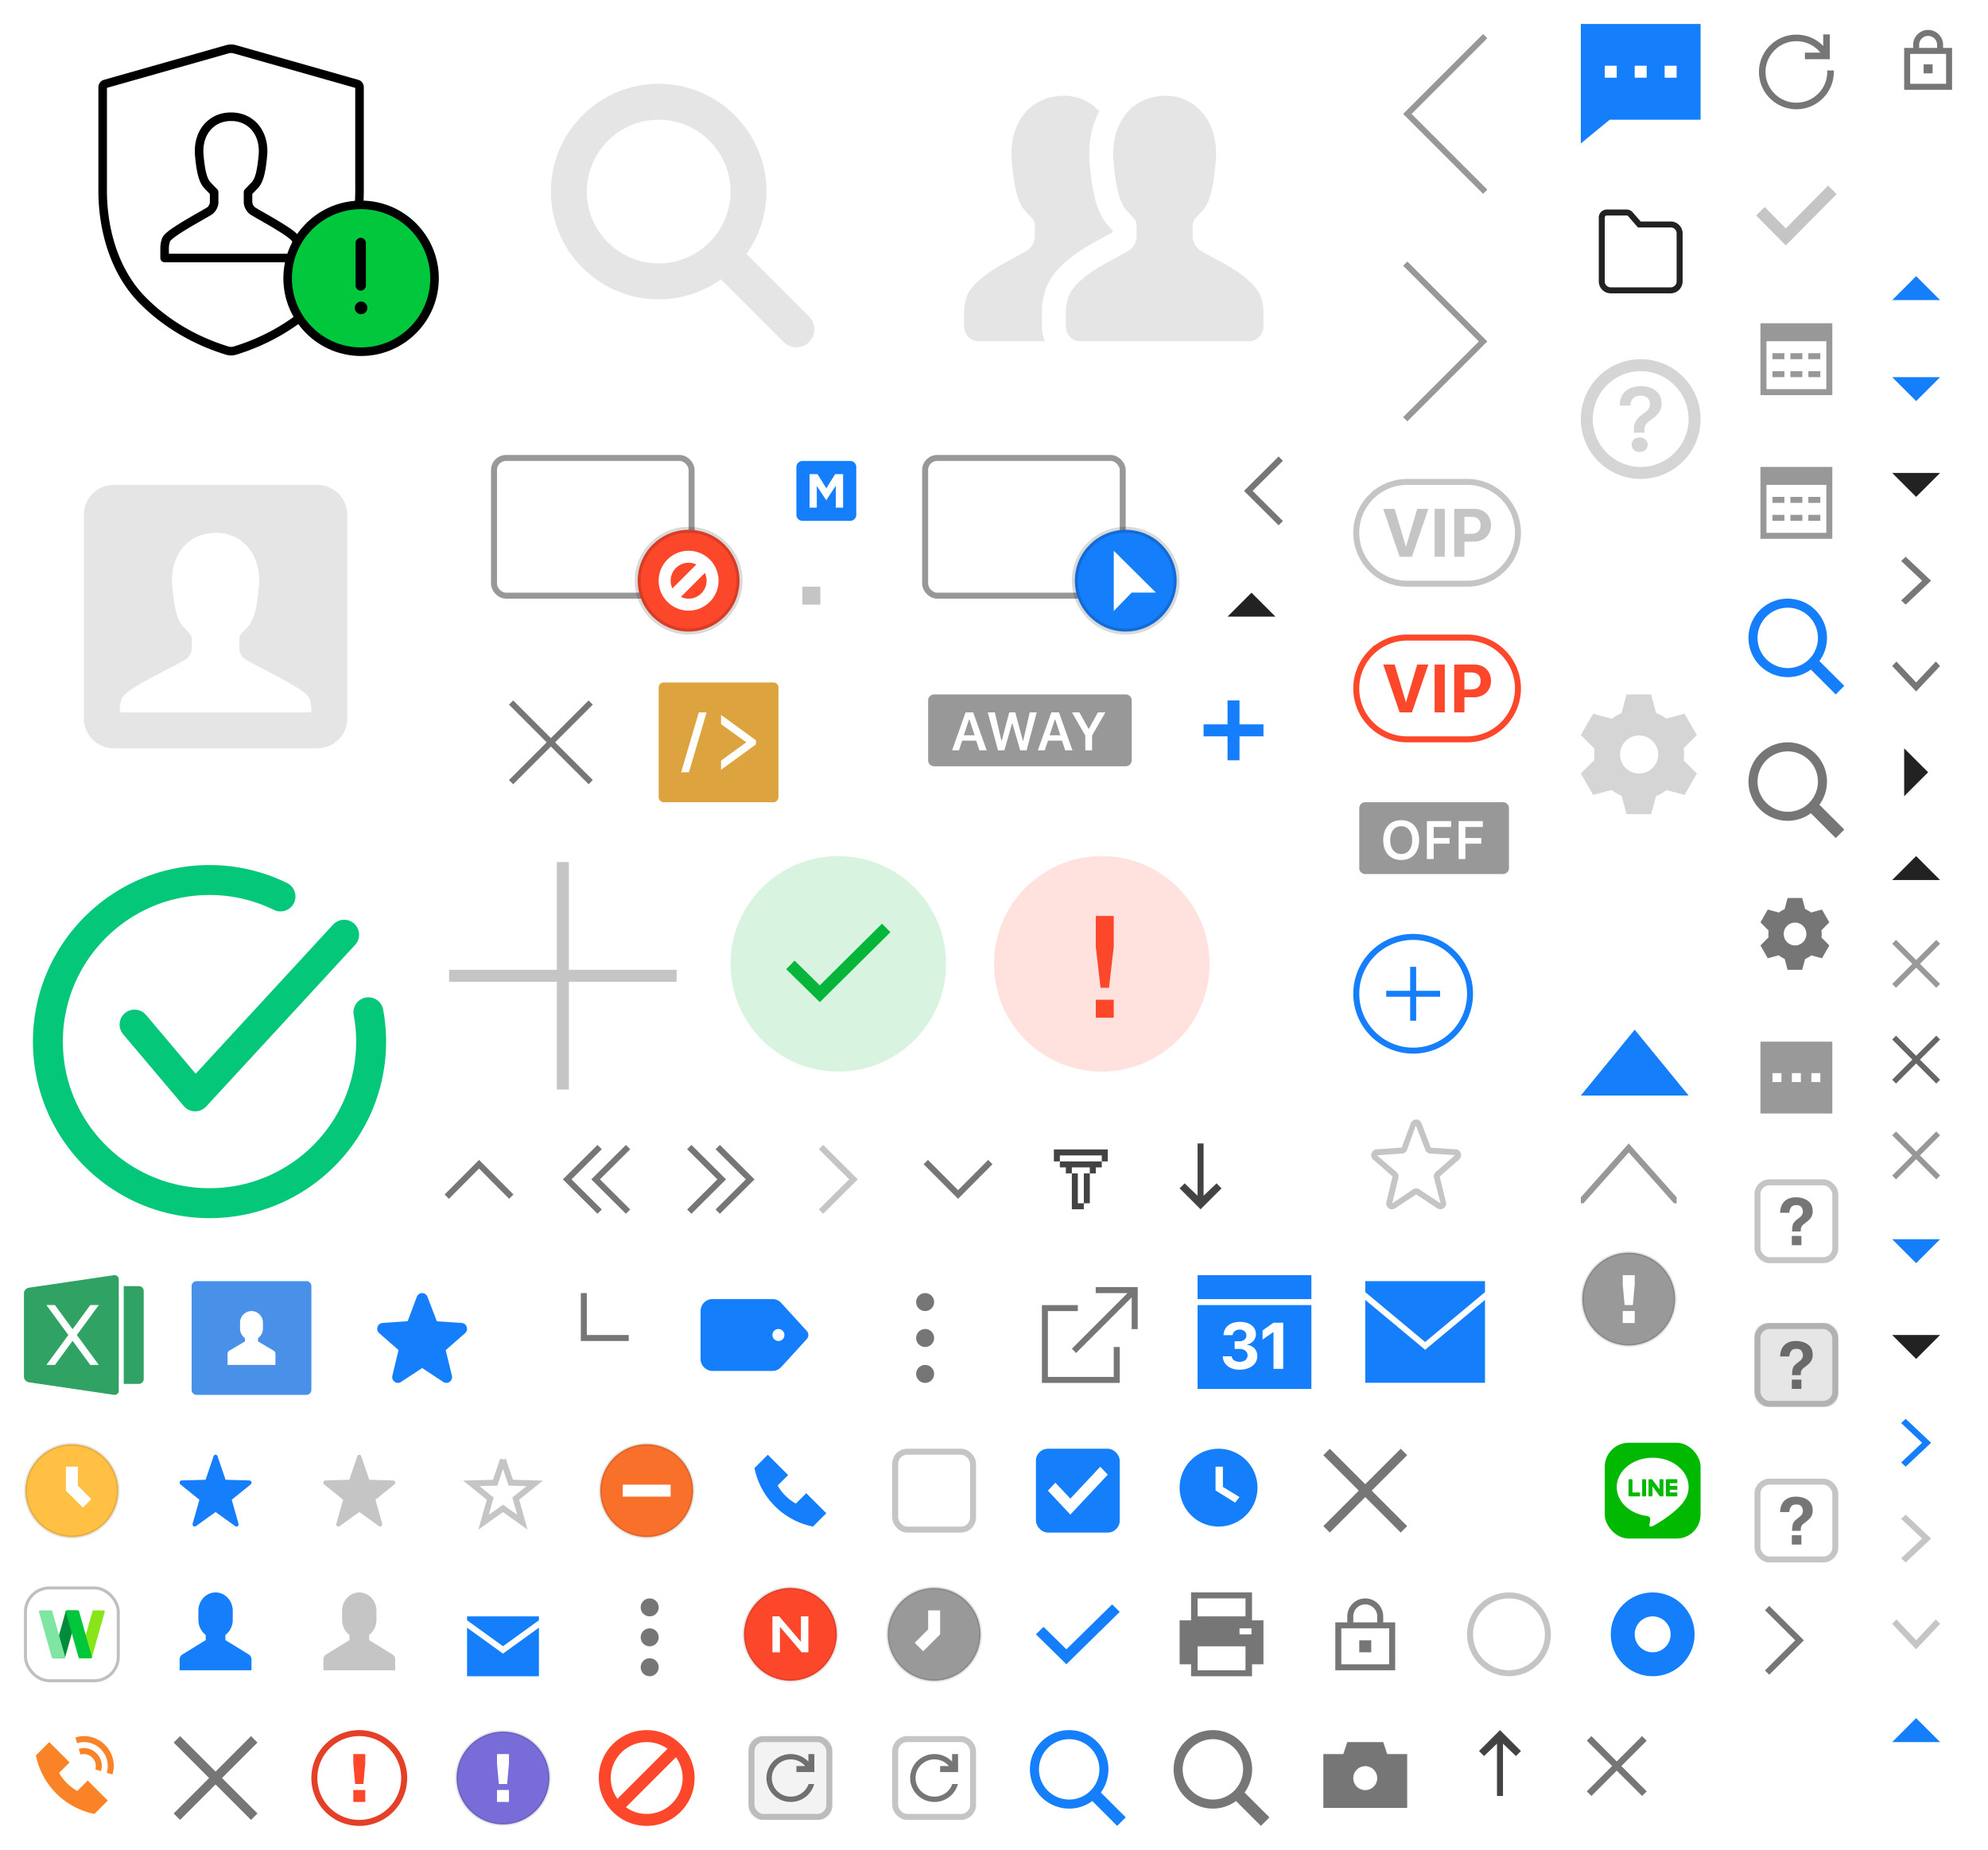 <?xml version="1.0" encoding="utf-8"?><svg width="332" height="309" viewBox="0 0 332 309" xmlns="http://www.w3.org/2000/svg" xmlns:xlink="http://www.w3.org/1999/xlink"><svg width="36" height="26" viewBox="-4 -4 36 26" id="bt-18-vip-c5c5c6" x="222" y="76" xmlns="http://www.w3.org/2000/svg"><g fill="none" fill-rule="evenodd"><path d="M19 .5a8.47 8.47 0 016.01 2.49C26.55 4.528 27.5 6.653 27.5 9s-.951 4.472-2.49 6.01A8.465 8.465 0 0119 17.5h0H9a8.47 8.47 0 01-6.01-2.49C1.45 13.472.5 11.347.5 9s.951-4.472 2.49-6.01A8.465 8.465 0 019 .5h0z" fill="none" fill-opacity="0" stroke="#C5C5C6"/><path fill="#C5C5C6" fill-rule="nonzero" d="M9.799 13H7.74L5 5h1.91l1.866 6.276h.04L10.68 5h1.86l-2.742 8zm5.49 0h-1.707V5h1.707v8zm1.567-8h3.318C21.847 5 23 6.092 23 7.739c0 1.64-1.193 2.738-2.911 2.738h-1.526V13h-1.707V5zm1.707 1.325v2.844h1.153c.978 0 1.549-.51 1.549-1.425 0-.909-.566-1.419-1.543-1.419h-1.16z"/></g></svg><svg width="36" height="26" viewBox="-4 -4 36 26" id="bt-18-vip-fd472b" x="222" y="102" xmlns="http://www.w3.org/2000/svg"><g fill="none" fill-rule="evenodd"><path stroke="#FD472B" d="M19 .5a8.47 8.47 0 016.01 2.49C26.55 4.528 27.5 6.653 27.5 9s-.951 4.472-2.49 6.01A8.465 8.465 0 0119 17.5h0H9a8.47 8.47 0 01-6.01-2.49C1.45 13.472.5 11.347.5 9s.951-4.472 2.49-6.01A8.465 8.465 0 019 .5h0z"/><path fill="#FD472B" fill-rule="nonzero" d="M9.799 13H7.74L5 5h1.91l1.866 6.276h.04L10.68 5h1.86l-2.742 8zm5.49 0h-1.707V5h1.707v8zm1.567-8h3.318C21.847 5 23 6.092 23 7.739c0 1.64-1.193 2.738-2.911 2.738h-1.526V13h-1.707V5zm1.707 1.325v2.844h1.153c.978 0 1.549-.51 1.549-1.425 0-.909-.566-1.419-1.543-1.419h-1.16z"/></g></svg><svg width="38" height="38" viewBox="-4 -4 38 38" id="bt-30-arrow-swipe-left-989898" x="222" xmlns="http://www.w3.org/2000/svg"><path d="M22.384 27.676L9.738 15.03 22.384 2.383l-.706-.707L8.324 15.03l13.354 13.353z" fill="#989898" fill-rule="nonzero"/></svg><svg width="38" height="38" viewBox="-4 -4 38 38" id="bt-30-arrow-swipe-right-989898" x="222" y="38" xmlns="http://www.w3.org/2000/svg"><path d="M8.324 2.384L20.97 15.03 8.324 27.677l.706.707L22.384 15.03 9.03 1.677z" fill="#989898" fill-rule="nonzero"/></svg><svg width="26" height="19" viewBox="-4 -4 26 19" id="bubble-anchor-fill-11" x="260" y="168" xmlns="http://www.w3.org/2000/svg"><path fill="#157EFB" fill-rule="evenodd" d="M0 11L9 0l9 11H0z"/></svg><svg width="24" height="18" viewBox="-4 -4 24 18" id="bubble_anchor_line" x="260" y="187" xmlns="http://www.w3.org/2000/svg"><g fill="none" fill-rule="evenodd"><path fill="#FFF" d="M.448 10L8 1.504 15.553 10z"/><path fill="#989898" d="M0 9l8-9 8 9v1h-.447L8 1.503.448 9.999H0z"/></g></svg><svg width="20" height="20" viewBox="-4 -4 20 20" id="ic-12-admin-157efb" x="128" y="72" xmlns="http://www.w3.org/2000/svg"><g fill="none" fill-rule="evenodd"><path fill="none" d="M0 0h12v12H0z"/><path fill="#157EFB" fill-rule="nonzero" d="M8.798 8.798H7.574V5.144l-1.575 2.39h-.031l-1.56-2.366v3.63H3.201V3.201h1.327l1.471 2.367 1.472-2.367h1.327v5.597zM2 1c-.551 0-1 .449-1 1v8c0 .55.449 1 1 1h8c.55 0 1-.45 1-1V2c0-.551-.45-1-1-1H2z"/></g></svg><svg width="20" height="20" viewBox="-4 -4 20 20" id="ic-12-arrow-line-close-767676" x="70" y="187" xmlns="http://www.w3.org/2000/svg"><path fill="#767676" d="M.969 9.25L.25 8.528 6 2.75l5.75 5.778-.719.722L6 4.194z" fill-rule="nonzero"/></svg><svg width="20" height="20" viewBox="-4 -4 20 20" id="ic-12-arrow-line-first-767676" x="90" y="187" xmlns="http://www.w3.org/2000/svg"><g fill="#767676"><path d="M11.25.969L6.194 6l5.056 5.031-.722.719L4.75 6 10.528.25z"/><path d="M6.5.969L1.444 6 6.5 11.031l-.722.719L0 6 5.778.25z"/></g></svg><svg width="20" height="20" viewBox="-4 -4 20 20" id="ic-12-arrow-line-last-767676" x="110" y="187" xmlns="http://www.w3.org/2000/svg"><g fill="#767676"><path d="M.75.969L1.472.25 7.25 6l-5.778 5.75-.722-.719L5.806 6z"/><path d="M5.5.969L6.222.25 12 6l-5.778 5.75-.722-.719L10.556 6z"/></g></svg><svg width="20" height="21" viewBox="-4 -4 20 21" id="ic-12-arrow-line-next-767676" x="288" y="264" xmlns="http://www.w3.org/2000/svg"><path fill="#767676" d="M2.75.969L3.472.25 9.25 6l-5.778 5.75-.722-.719L7.806 6z"/></svg><svg width="20" height="20" viewBox="-4 -4 20 20" id="ic-12-arrow-line-next-c-5-c-5-c-6" x="130" y="187" xmlns="http://www.w3.org/2000/svg"><path fill="#C5C5C6" d="M2.75.969L3.472.25 9.25 6l-5.778 5.75-.722-.719L7.806 6z" fill-rule="nonzero"/></svg><svg width="20" height="20" viewBox="-4 -4 20 20" id="ic-12-arrow-line-open-767676" x="150" y="187" xmlns="http://www.w3.org/2000/svg"><path fill="#767676" d="M11.031 2.75l.719.722L6 9.25.25 3.472l.719-.722L6 7.806z" fill-rule="nonzero"/></svg><svg width="20" height="21" viewBox="-4 -4 20 21" id="ic-12-arrow-line-previous-767676" x="201" y="72" xmlns="http://www.w3.org/2000/svg"><path fill="#767676" d="M9.25.969L4.194 6l5.056 5.031-.722.719L2.75 6 8.528.25z"/></svg><svg width="20" height="20" viewBox="-4 -4 20 20" id="ic-12-arrow-table-filter-434343" x="170" y="187" xmlns="http://www.w3.org/2000/svg"><g fill="none" fill-rule="evenodd"><path d="M0 0h12v12H0z"/><path fill="#434343" d="M2 1v2h1V2h6.999v1h1V1H2zm1 2v1h1v1h1V4h2.999v1h1V4h1V3H3zm3.999 7h1V5h-1v5zM5 5v6h1.999v-1H6V5H5z"/></g></svg><svg width="20" height="20" viewBox="-4 -4 20 20" id="ic-12-arrow-table-filter-down-434343" x="190" y="187" xmlns="http://www.w3.org/2000/svg"><g fill="none" fill-rule="evenodd"><path d="M0 0h12v12H0z"/><path fill="#434343" d="M6 0h1v8.736l2.163-2.07.837.837L6.5 11 3 7.503l.836-.836L6 8.737z"/></g></svg><svg width="20" height="20" viewBox="-4 -4 20 20" id="ic-12-arrow-table-filter-up-434343" x="240" y="285" xmlns="http://www.w3.org/2000/svg"><g fill="none" fill-rule="evenodd"><path fill="none" d="M0 12h12V0H0z"/><path fill="#434343" d="M6 11h1V2.264l2.163 2.07.837-.837L6.5 0 3 3.497l.836.836L6 2.263z"/></g></svg><svg width="20" height="20" viewBox="-4 -4 20 20" id="ic-12-close-767676" x="260" y="285" xmlns="http://www.w3.org/2000/svg"><path fill="#767676" d="M10.23 1l.77.77L6.769 6 11 10.23l-.77.77L6 6.769 1.77 11 1 10.23 5.231 6 1 1.77 1.77 1 6 5.23 10.23 1z"/></svg><svg width="20" height="20" viewBox="-4 -4 20 20" id="ic-12-close-ffffff" x="280" y="285" xmlns="http://www.w3.org/2000/svg"><path fill="#FFF" d="M6.77 6L11 10.23l-.77.77L6 6.77 1.77 11 1 10.23 5.23 6 1 1.77 1.77 1 6 5.23 10.23 1l.77.77L6.77 6z"/></svg><svg width="20" height="20" viewBox="-4 -4 20 20" id="ic-12-private-line-767676" x="312" xmlns="http://www.w3.org/2000/svg"><path d="M2 4h8v7H2V4zm7 1H3v5h6V5zM6.75 6.75v1.5h-1.5v-1.5h1.5zM6 1a2.5 2.5 0 012.495 2.336L8.5 3.5V4h-1v-.468L7.498 3.4A1.5 1.5 0 006 2a1.5 1.5 0 00-1.48 1.237l-.015.131L4.5 3.5V4h-1v-.5l.005-.164A2.5 2.5 0 016 1z" fill="#767676" fill-rule="nonzero"/></svg><svg width="24" height="24" viewBox="-4 -4 24 24" id="ic-16-absence" x="260" y="205" xmlns="http://www.w3.org/2000/svg"><g fill="none" fill-rule="evenodd"><path d="M8 .25c-2.14 0-4.078.867-5.48 2.27A7.726 7.726 0 00.25 8c0 2.14.867 4.078 2.27 5.48A7.726 7.726 0 008 15.75c2.14 0 4.078-.867 5.48-2.27A7.726 7.726 0 0015.75 8c0-2.14-.867-4.078-2.27-5.48A7.726 7.726 0 008 .25z" stroke-opacity=".1" stroke="#000" stroke-width=".5" fill="#999"/><path fill="#FFF" d="M9 5.562L8.69 9H7.31L7 5.562V4h2zM7 11.999h2V10H7z"/></g></svg><svg width="24" height="24" viewBox="-4 -4 24 24" id="ic-16-add" x="194" y="110" xmlns="http://www.w3.org/2000/svg"><path fill="#157EFB" d="M6.999 3v4H3v2h3.999v4h2V9h4V7h-4V3z" fill-rule="evenodd"/></svg><svg width="44" height="24" viewBox="-4 -4 44 24" id="ic-16-away" x="150" y="110" xmlns="http://www.w3.org/2000/svg"><g fill="none" fill-rule="evenodd"><path fill="#989898" d="M2 2h32a1 1 0 011 1v10a1 1 0 01-1 1H2a1 1 0 01-1-1V3a1 1 0 011-1z"/><path d="M7.25 5L5 11.34h1.147l.545-1.62h2.334l.535 1.62h1.218L8.524 5H7.25zm.576 1.209h.075l.861 2.614H6.956l.87-2.614zM17.964 5l-1.085 4.72h-.062L15.552 5h-1.007l-1.248 4.72h-.065L12.145 5h-1.181l1.7 6.34h1.068l1.284-4.49h.065l1.293 4.49h1.063l1.7-6.34zm3.612 0l-2.25 6.34h1.147l.545-1.62h2.334l.535 1.62h1.218L22.85 5h-1.274zm.576 1.209h.075l.861 2.614h-1.806l.87-2.614zM29.358 5l-1.506 2.712h-.075L26.265 5h-1.244l2.224 3.863v2.478h1.134V8.863L30.602 5z" fill="#FFF"/></g></svg><svg width="24" height="24" viewBox="-4 -4 24 24" id="ic-16-away2" y="237" xmlns="http://www.w3.org/2000/svg"><g fill="none" fill-rule="evenodd"><circle stroke-opacity=".1" stroke="#000" stroke-width=".5" fill="#FFC043" fill-rule="nonzero" cx="8" cy="8" r="7.75"/><path fill="#FFF" d="M7.004 4h2v3.171l2.243 2.243-1.414 1.414L7.004 8z"/></g></svg><svg width="24" height="24" viewBox="-4 -4 24 24" id="ic-16-bookmark-157efb" x="24" y="237" xmlns="http://www.w3.org/2000/svg"><g fill="none" fill-rule="evenodd"><path d="M0 0h16v16H0z"/><path fill="#157EFB" d="M7.668 2.247L6.332 6.18l-3.988.115a.357.357 0 00-.327.26.387.387 0 00.123.413l3.158 2.547-1.126 4.001a.388.388 0 00.129.41.34.34 0 00.209.072.33.33 0 00.197-.065L8 11.57l3.292 2.363a.333.333 0 00.406-.007.388.388 0 00.13-.41l-1.126-4.001 3.158-2.547a.387.387 0 00.123-.412.357.357 0 00-.327-.26L9.668 6.18 8.332 2.247A.356.356 0 008 2a.355.355 0 00-.332.247z"/></g></svg><svg width="24" height="24" viewBox="-4 -4 24 24" id="ic-16-bookmark-c-5-c-5-c-6" x="48" y="237" xmlns="http://www.w3.org/2000/svg"><g fill="none" fill-rule="evenodd"><path d="M0 0h16v16H0z"/><path fill="#C5C5C6" d="M8 2a.355.355 0 00-.332.247L6.332 6.18l-3.988.115a.357.357 0 00-.327.26.387.387 0 00.123.413l3.158 2.547-1.126 4.001a.388.388 0 00.129.41.34.34 0 00.209.072.33.33 0 00.197-.065L8 11.57l3.292 2.363a.333.333 0 00.406-.007.388.388 0 00.13-.41l-1.126-4.001 3.158-2.547a.387.387 0 00.123-.412.357.357 0 00-.327-.26L9.668 6.18 8.332 2.247A.356.356 0 008 2"/></g></svg><svg width="24" height="24" viewBox="-4 -4 24 24" id="ic-16-bookmark-line" x="72" y="237" xmlns="http://www.w3.org/2000/svg"><g fill="none" fill-rule="evenodd"><path d="M0 0h16v16H0z"/><path fill="#FFF" stroke="#C5C5C6" d="M8 2.824L6.694 6.671l-.348.01-3.637.105 3.16 2.547-.09.318-1.022 3.631L8 10.956l.291.21 2.952 2.117-1.112-3.95.257-.207 2.903-2.34-3.985-.115-.112-.33L8 2.825zM2.455 6.582l-.001-.002.001.002z"/></g></svg><svg width="24" height="24" viewBox="-4 -4 24 24" id="ic-16-busy" x="96" y="237" xmlns="http://www.w3.org/2000/svg"><g fill="none" fill-rule="evenodd"><path d="M8 .25c-2.14 0-4.078.867-5.48 2.27A7.726 7.726 0 00.25 8c0 2.14.867 4.078 2.27 5.48A7.726 7.726 0 008 15.75c2.14 0 4.078-.867 5.48-2.27A7.726 7.726 0 0015.75 8c0-2.14-.867-4.078-2.27-5.48A7.726 7.726 0 008 .25z" stroke-opacity=".1" stroke="#000" stroke-width=".5" fill="#F9702B"/><path fill="#FFF" fill-rule="nonzero" d="M4 9h8V7H4z"/></g></svg><svg width="24" height="24" viewBox="-4 -4 24 24" id="ic-16-call" x="120" y="237" xmlns="http://www.w3.org/2000/svg"><path fill="#157EFB" fill-rule="evenodd" d="M11.77 14A12.473 12.473 0 012 4.226L4.223 2l3.399 3.396-.66.657-1.093 1.094a8.005 8.005 0 003.041 3.018l1.741-1.741L14 11.77 11.77 14z"/></svg><svg width="24" height="24" viewBox="-4 -4 24 24" id="ic-16-checkbox" x="144" y="237" xmlns="http://www.w3.org/2000/svg"><rect width="13" height="13" x=".5" y=".5" fill="#FFF" fill-rule="evenodd" stroke="#C5C5C6" rx="2" transform="translate(1 1)"/></svg><svg width="24" height="24" viewBox="-4 -4 24 24" id="ic-16-checkbox-checked" x="168" y="237" xmlns="http://www.w3.org/2000/svg"><g fill="none"><rect width="14" height="14" x="1" y="1" fill="#157EFB" rx="2"/><path fill="#FFF" d="M4.25 6.667l2.5 2.666 5-5.333L13 5.333 6.75 12 3 8z"/></g></svg><svg width="24" height="24" viewBox="-4 -4 24 24" id="ic-16-clock" x="192" y="237" xmlns="http://www.w3.org/2000/svg"><path fill="#157EFB" fill-rule="evenodd" d="M10.264 10L7 7.96V4h1.227v3.376L11 9.066l-.736.934zM1 7.5a6.5 6.5 0 1013.001-.001A6.5 6.5 0 001 7.5z"/></svg><svg width="24" height="24" viewBox="-4 -4 24 24" id="ic-16-close" x="216" y="237" xmlns="http://www.w3.org/2000/svg"><path fill="#767676" d="M13.923 1L15 2.077 9.076 8 15 13.923 13.923 15 8 9.076 2.077 15 1 13.923 6.924 8 1 2.077 2.077 1 8 6.923 13.923 1z"/></svg><svg width="24" height="24" viewBox="-4 -4 24 24" id="ic-16-close-ffffff" x="240" y="237" xmlns="http://www.w3.org/2000/svg"><path fill="#FFF" d="M13.923 1L15 2.077 9.076 8 15 13.923 13.923 15 8 9.076 2.077 15 1 13.923 6.924 8 1 2.077 2.077 1 8 6.923 13.923 1z"/></svg><svg width="24" height="24" viewBox="-4 -4 24 24" id="ic-16-line" x="264" y="237" xmlns="http://www.w3.org/2000/svg"><g fill="none" fill-rule="evenodd"><rect width="16" height="16" fill="#00B900" rx="4"/><path fill="#FFF" d="M8 2.5c3.308 0 6 2.197 6 4.897 0 1.081-.417 2.054-1.286 3.013l-.146.164C11.25 11.997 8.617 13.653 8 13.914c-.64.271-.546-.173-.52-.325l.086-.517c.02-.154.041-.393-.02-.546-.067-.168-.333-.255-.528-.297C4.135 11.846 2 9.819 2 7.397 2 4.697 4.692 2.5 8 2.5zM6.78 6.092h-.42l-.037.006a.12.12 0 00-.08.112v2.63l.006.036c.016.047.06.08.111.08h.42l.038-.005a.12.12 0 00.08-.112V6.21l-.006-.036a.117.117 0 00-.111-.08zm2.898 0h-.421l-.037.006a.118.118 0 00-.08.112v1.562L7.942 6.145l-.004-.006-.005-.006-.01-.01-.01-.008-.005-.004-.012-.007-.012-.005-.004-.001-.007-.002-.007-.002h-.008l-.434-.002-.037.006a.118.118 0 00-.08.112v2.63l.006.036c.015.047.06.08.11.08h.422l.037-.005a.12.12 0 00.08-.112V7.278l1.2 1.629.013.016.016.013.008.005.002.001.013.006.003.002.008.002a.117.117 0 00.032.004h.42l.038-.005a.12.12 0 00.08-.112V6.21l-.006-.036a.117.117 0 00-.111-.08zm-5.172 0h-.42l-.038.006a.12.12 0 00-.08.112v2.63l.004.03a.13.13 0 00.03.052l.002.002a.14.14 0 00.05.029l.031.004h1.681l.037-.006a.118.118 0 00.08-.112v-.423l-.006-.037a.115.115 0 00-.11-.08H4.622v-2.09l-.006-.036a.117.117 0 00-.111-.08zm7.496 0H10.32l-.03.004a.12.12 0 00-.082.083l-.004.03v2.63l.004.03c.005.02.015.038.03.052l.002.003.023.017.027.012.03.004h1.682l.037-.006a.12.12 0 00.08-.112v-.423l-.006-.037a.117.117 0 00-.111-.08h-1.144v-.445h1.144l.037-.006a.12.12 0 00.08-.112v-.423l-.006-.037a.117.117 0 00-.111-.08h-1.144V6.75h1.144l.037-.006a.12.12 0 00.08-.112V6.21l-.006-.037a.117.117 0 00-.111-.08z"/></g></svg><svg width="24" height="24" viewBox="-4 -4 24 24" id="ic-16-lineworks" y="261" xmlns="http://www.w3.org/2000/svg"><g fill="none" fill-rule="evenodd"><rect width="15.5" height="15.5" x=".25" y=".25" fill="#FFF" stroke="#000" stroke-opacity=".25" stroke-width=".5" rx="4"/><path fill="#028B3A" d="M5.023 12h1.664a.195.195 0 00.186-.144l2.143-7.6A.199.199 0 008.829 4H7.165a.195.195 0 00-.186.144l-2.142 7.6a.199.199 0 00.186.256"/><path fill="#88E518" d="M9.494 12h1.664a.195.195 0 00.186-.144l2.142-7.6A.199.199 0 0013.3 4h-1.664a.195.195 0 00-.186.144l-2.142 7.6a.199.199 0 00.186.256"/><path fill="#7EE5A3" d="M6.687 12h-1.85a.195.195 0 01-.187-.144l-2.142-7.6A.199.199 0 012.694 4h1.85c.087 0 .163.059.187.144l2.142 7.6a.199.199 0 01-.186.256"/><path fill="#00C63B" d="M11.158 12h-1.85a.195.195 0 01-.187-.144l-2.142-7.6A.199.199 0 017.165 4h1.85c.087 0 .163.059.187.144l2.142 7.6a.199.199 0 01-.186.256"/></g></svg><svg width="24" height="24" viewBox="-4 -4 24 24" id="ic-16-member-157-efb" x="24" y="261" xmlns="http://www.w3.org/2000/svg"><path fill="#157EFB" fill-rule="evenodd" d="M13.601 11.398l-3.96-2.437v-.854l.123-.103c.693-.578 1.108-1.484 1.108-2.423V4.07C10.872 2.38 9.584 1.001 8 1c-1.584.001-2.872 1.379-2.872 3.071v1.51c0 .939.414 1.845 1.108 2.423l.123.103v.854L2.4 11.398a.993.993 0 00-.399.803L2.003 14h11.994L14 12.2c0-.32-.15-.62-.399-.802"/></svg><svg width="24" height="24" viewBox="-4 -4 24 24" id="ic-16-member-c-5-c-5-c-6" x="48" y="261" xmlns="http://www.w3.org/2000/svg"><path fill="#C5C5C6" fill-rule="evenodd" d="M13.601 11.398l-3.96-2.437v-.854l.123-.103c.693-.578 1.108-1.484 1.108-2.423V4.07C10.872 2.38 9.584 1.001 8 1c-1.584.001-2.872 1.379-2.872 3.071v1.51c0 .939.414 1.845 1.108 2.423l.123.103v.854L2.4 11.398a.993.993 0 00-.399.803L2.003 14h11.994L14 12.2c0-.32-.15-.62-.399-.802"/></svg><svg width="24" height="24" viewBox="-4 -4 24 24" id="ic-16-menu-mail-157-efb" x="72" y="261" xmlns="http://www.w3.org/2000/svg"><defs><filter id="bma" width="105.5%" height="103.6%" x="-2.7%" y="-1.8%" filterUnits="objectBoundingBox"><feOffset dy="2" in="SourceAlpha" result="shadowOffsetOuter1"/><feGaussianBlur in="shadowOffsetOuter1" result="shadowBlurOuter1" stdDeviation="4"/><feColorMatrix in="shadowBlurOuter1" result="shadowMatrixOuter1" values="0 0 0 0 0 0 0 0 0 0 0 0 0 0 0 0 0 0 0.5 0"/><feMerge><feMergeNode in="shadowMatrixOuter1"/><feMergeNode in="SourceGraphic"/></feMerge></filter></defs><path fill="#157EFB" fill-rule="evenodd" d="M2 3v.653l5.999 4.334L14 3.653V3H2zm5.999 6.221L2 4.888V13h12V4.887L7.999 9.221z" filter="url(#bma)"/></svg><svg width="24" height="24" viewBox="-4 -4 24 24" id="ic-16-more" x="96" y="261" xmlns="http://www.w3.org/2000/svg"><path fill="#767676" fill-rule="evenodd" d="M8.5 5a1.5 1.5 0 110-3 1.5 1.5 0 010 3zm0 5a1.5 1.5 0 110-3 1.5 1.5 0 010 3zm0 5a1.5 1.5 0 110-3 1.5 1.5 0 010 3z"/></svg><svg width="24" height="24" viewBox="-4 -4 24 24" id="ic-16-new" x="120" y="261" xmlns="http://www.w3.org/2000/svg"><g fill="none" fill-rule="evenodd"><circle cx="8" cy="8" r="7.75" fill="#FD472B" stroke="#000" stroke-opacity=".1" stroke-width=".5"/><path fill="#FFF" fill-rule="nonzero" d="M6.248 11H5V5h1.123l3.589 4.204h.045V5H11v6H9.887L6.293 6.792h-.045z"/></g></svg><svg width="35" height="24" viewBox="-4 -4 35 24" id="ic-16-off" x="222" y="128" xmlns="http://www.w3.org/2000/svg"><g fill="none" fill-rule="evenodd"><path fill="#989898" d="M2 2h23a1 1 0 011 1v10a1 1 0 01-1 1H2a1 1 0 01-1-1V3a1 1 0 011-1z"/><path fill="#FFF" d="M6.16 8.327c0 1.415.7 2.325 1.846 2.325 1.13 0 1.832-.91 1.832-2.325 0-1.42-.707-2.32-1.832-2.32-1.13 0-1.846.9-1.846 2.32M8.006 5c1.841 0 2.992 1.279 2.992 3.327 0 2.043-1.142 3.33-2.992 3.33C6.142 11.658 5 10.376 5 8.328S6.164 5 8.006 5zm8.332.159v.98h-2.91v1.845h2.659v.945h-2.658v2.57h-1.134V5.16h4.043zm5.295 0v.98h-2.909v1.845h2.658v.945h-2.658v2.57H17.59V5.16h4.043z"/></g></svg><svg width="24" height="24" viewBox="-4 -4 24 24" id="ic-16-off2" x="144" y="261" xmlns="http://www.w3.org/2000/svg"><g fill="none" fill-rule="evenodd"><circle stroke-opacity=".1" stroke="#000" stroke-width=".5" fill="#999" fill-rule="nonzero" cx="8" cy="8" r="7.75"/><path fill="#FFF" d="M9.004 4v4l-2.828 2.828L4.76 9.414l2.242-2.243L7.004 4z"/></g></svg><svg width="24" height="24" viewBox="-4 -4 24 24" id="ic-16-onlycheck" x="168" y="261" xmlns="http://www.w3.org/2000/svg"><path fill="#157EFB" d="M2.273 6.75L6.09 10.5 13.727 3 15 4.25 6.09 13 1 8z"/></svg><svg width="24" height="24" viewBox="-4 -4 24 24" id="ic-16-print-767676" x="192" y="261" xmlns="http://www.w3.org/2000/svg"><path fill="#767676" d="M2.91 1v4.666H1V13h1.91v2h10.18v-2H15V5.666h-1.91V1H2.91zM4 5V2h8v3H4zm7 3V7h2v1h-2zm-7 6v-4h8v4H4z"/></svg><svg width="24" height="24" viewBox="-4 -4 24 24" id="ic-16-private-line-767676" x="216" y="261" xmlns="http://www.w3.org/2000/svg"><path fill="#767676" d="M8 2a3 3 0 013 3v1h2v8H3V6h2V5a3 3 0 013-3zm4 5H4v6h8V7zM9 9v2H7V9h2zM8 3a2 2 0 00-2 2v1h4V5a2 2 0 00-2-2z"/></svg><svg width="24" height="24" viewBox="-4 -4 24 24" id="ic-16-radio" x="240" y="261" xmlns="http://www.w3.org/2000/svg"><circle cx="8" cy="8" r="6.5" fill="#FFF" fill-rule="evenodd" stroke="#C5C5C6"/></svg><svg width="24" height="24" viewBox="-4 -4 24 24" id="ic-16-radio-checked" x="264" y="261" xmlns="http://www.w3.org/2000/svg"><g fill="none" fill-rule="evenodd"><circle cx="8" cy="8" r="6.5" fill="#157EFB" stroke="#157EFB"/><circle cx="8" cy="8" r="3" fill="#FFF"/></g></svg><svg width="24" height="24" viewBox="-4 -4 24 24" id="ic-16-refresh" x="288" xmlns="http://www.w3.org/2000/svg"><path fill="#767676" d="M12 4.794H9.426v1.098h4.154V1.75h-1.1v1.922l-.06-.061A6.218 6.218 0 008 1.786c-3.446 0-6.25 2.795-6.25 6.231 0 3.438 2.804 6.233 6.25 6.233s6.25-2.795 6.25-6.233v-.25h-1.1v.25c0 2.831-2.31 5.135-5.15 5.135-2.84 0-5.15-2.304-5.15-5.135 0-2.83 2.31-5.133 5.15-5.133 1.376 0 2.668.534 3.642 1.504.123.122.24.256.358.406z"/></svg><svg width="24" height="24" viewBox="-4 -4 24 24" id="ic-16-represent-c-5-c-5-c-6" x="288" y="24" xmlns="http://www.w3.org/2000/svg"><path fill="#C5C5C6" d="M6.232 10.143L13.303 3l1.415 1.429L6.232 13l-4.95-5 1.415-1.429z" fill-rule="evenodd"/></svg><svg width="24" height="24" viewBox="-4 -4 24 24" id="ic-16-schedule" x="288" y="48" xmlns="http://www.w3.org/2000/svg"><path fill="#989898" d="M2 14h11.999V2H2v12zm1-1V5h10v8H3zm6.999-5H12V7H9.999v1zm-3 0h2V7h-2v1zM4 8h2V7H4v1zm5.999 3H12v-1H9.999v1zm-3 0h2v-1h-2v1zM4 11h2v-1H4v1z"/></svg><svg width="24" height="24" viewBox="-4 -4 24 24" id="ic-16-schedule-989898" x="288" y="72" xmlns="http://www.w3.org/2000/svg"><path fill="#989898" d="M2 14h11.999V2H2v12zm1-1V5h10v8H3zm6.999-5H12V7H9.999v1zm-3 0h2V7h-2v1zM4 8h2V7H4v1zm5.999 3H12v-1H9.999v1zm-3 0h2v-1h-2v1zM4 11h2v-1H4v1z" fill-rule="nonzero"/></svg><svg width="24" height="24" viewBox="-4 -4 24 24" id="ic-16-search-157-efb" x="288" y="96" xmlns="http://www.w3.org/2000/svg"><path fill="#157EFB" d="M6.555 0a6.555 6.555 0 015.293 10.421L16 14.571 14.572 16l-4.15-4.152A6.555 6.555 0 116.555 0zm0 1.513a5.042 5.042 0 100 10.084 5.042 5.042 0 100-10.084z"/></svg><svg width="24" height="24" viewBox="-4 -4 24 24" id="ic-16-search-767676" x="288" y="120" xmlns="http://www.w3.org/2000/svg"><path fill="#767676" d="M6.555 0a6.555 6.555 0 015.293 10.421L16 14.571 14.572 16l-4.15-4.152A6.555 6.555 0 116.555 0zm0 1.513a5.042 5.042 0 100 10.084 5.042 5.042 0 000-10.084z"/></svg><svg width="24" height="24" viewBox="-4 -4 24 24" id="ic-16-setting-767676" x="288" y="144" xmlns="http://www.w3.org/2000/svg"><path fill="#767676" d="M7.777 9.928a1.9 1.9 0 01-1.888-1.91 1.9 1.9 0 011.888-1.91 1.9 1.9 0 011.889 1.91 1.9 1.9 0 01-1.889 1.91zm4.41-2.532L13.5 6.069 12.278 3.93l-1.82.494a4.44 4.44 0 00-.996-.573L8.971 2H6.528L6.03 3.876a4.484 4.484 0 00-.946.558L3.222 3.93 2 6.07l1.362 1.377a4.517 4.517 0 00-.003 1.11L2 9.93l1.222 2.14 1.827-.496c.303.239.635.438.993.592L6.528 14h2.443l.48-1.811a4.387 4.387 0 001.041-.604l1.786.484 1.222-2.14-1.31-1.322a4.553 4.553 0 00-.004-1.211z"/></svg><svg width="24" height="24" viewBox="-4 -4 24 24" id="ic-16-standby" x="288" y="168" xmlns="http://www.w3.org/2000/svg"><g fill="none" fill-rule="evenodd"><path fill="none" d="M0 0h16v16H0z"/><path fill="#999" d="M2 2h12v12H2z"/><path fill="#FFF" d="M4 7.25h1.5v1.5H4zM7.25 7.25h1.5v1.5h-1.5zM10.5 7.25H12v1.5h-1.5z"/></g></svg><svg width="24" height="24" viewBox="-4 -4 24 24" id="ic-16-tooltip" x="288" y="192" xmlns="http://www.w3.org/2000/svg"><g fill="none" fill-rule="evenodd"><rect width="13" height="13" x="1.5" y="1.5" fill="#FFF" stroke="#C5C5C6" rx="2"/><path fill="#767676" fill-rule="nonzero" d="M7.237 10.448h1.6V12h-1.6v-1.552zM5.277 6.58c.043-1.02.4-1.744 1.069-2.17.422-.272.941-.409 1.557-.409.81 0 1.482.194 2.017.58.535.387.803.96.803 1.72 0 .465-.116.857-.349 1.176-.136.193-.397.44-.784.74l-.382.296a1.16 1.16 0 00-.413.564c-.043.136-.066.347-.07.634h-1.45c.021-.605.079-1.023.172-1.254.093-.231.333-.497.72-.798l.392-.306a1.37 1.37 0 00.311-.317 1.08 1.08 0 00.215-.65c0-.272-.08-.52-.24-.744-.158-.223-.45-.335-.872-.335-.415 0-.71.137-.883.413a1.59 1.59 0 00-.26.86H5.276z"/></g></svg><svg width="24" height="24" viewBox="-4 -4 24 24" id="ic-16-tooltip-active" x="288" y="216" xmlns="http://www.w3.org/2000/svg"><g fill="none" fill-rule="evenodd"><rect width="13" height="13" x="1.5" y="1.5" fill="#FFF" stroke="#C5C5C6" rx="2"/><path fill="#767676" fill-rule="nonzero" d="M7.237 10.448h1.6V12h-1.6v-1.552zM5.277 6.58c.043-1.02.4-1.744 1.069-2.17.422-.272.941-.409 1.557-.409.81 0 1.482.194 2.017.58.535.387.803.96.803 1.72 0 .465-.116.857-.349 1.176-.136.193-.397.44-.784.74l-.382.296a1.16 1.16 0 00-.413.564c-.043.136-.066.347-.07.634h-1.45c.021-.605.079-1.023.172-1.254.093-.231.333-.497.72-.798l.392-.306a1.37 1.37 0 00.311-.317 1.08 1.08 0 00.215-.65c0-.272-.08-.52-.24-.744-.158-.223-.45-.335-.872-.335-.415 0-.71.137-.883.413a1.59 1.59 0 00-.26.86H5.276z"/><rect width="14" height="14" x="1" y="1" fill="#000" fill-opacity=".1" rx="2"/></g></svg><svg width="24" height="24" viewBox="-4 -4 24 24" id="ic-16-tooltip-c-5-c-5-c-6" x="288" y="240" xmlns="http://www.w3.org/2000/svg"><defs><filter id="cga" width="105.5%" height="102.4%" x="-2.7%" y="-1.2%" filterUnits="objectBoundingBox"><feOffset dy="2" in="SourceAlpha" result="shadowOffsetOuter1"/><feGaussianBlur in="shadowOffsetOuter1" result="shadowBlurOuter1" stdDeviation="4"/><feColorMatrix in="shadowBlurOuter1" result="shadowMatrixOuter1" values="0 0 0 0 0 0 0 0 0 0 0 0 0 0 0 0 0 0 0.5 0"/><feMerge><feMergeNode in="shadowMatrixOuter1"/><feMergeNode in="SourceGraphic"/></feMerge></filter></defs><g fill="none" fill-rule="evenodd" filter="url(#cga)"><rect width="13" height="13" x="1.5" y="1.5" fill="#FFF" stroke="#C5C5C6" rx="2"/><path fill="#767676" fill-rule="nonzero" d="M7.237 10.448h1.6V12h-1.6v-1.552zM5.277 6.58c.043-1.02.4-1.744 1.069-2.17.422-.272.941-.409 1.557-.409.81 0 1.482.194 2.017.58.535.387.803.96.803 1.72 0 .465-.116.857-.349 1.176-.136.193-.397.44-.784.74l-.382.296a1.16 1.16 0 00-.413.564c-.043.136-.066.347-.07.634h-1.45c.021-.605.079-1.023.172-1.254.093-.231.333-.497.72-.798l.392-.306a1.37 1.37 0 00.311-.317 1.08 1.08 0 00.215-.65c0-.272-.08-.52-.24-.744-.158-.223-.45-.335-.872-.335-.415 0-.71.137-.883.413a1.59 1.59 0 00-.26.86H5.276z"/></g></svg><svg width="24" height="24" viewBox="-4 -4 24 24" id="ic-16-voip-f-98326" y="285" xmlns="http://www.w3.org/2000/svg"><path fill="#F98326" fill-rule="evenodd" d="M10 1c-.492 0-.957.094-1.405.226l.28.955A3.947 3.947 0 0110 2c2.205 0 4 1.795 4 4 0 .393-.075.766-.182 1.124l.956.281C14.906 6.957 15 6.492 15 6a5 5 0 00-5-5zm2.864 5.844c.079-.27.136-.549.136-.844 0-1.656-1.344-3-3-3-.295 0-.574.057-.844.135l.282.956C9.617 4.037 9.803 4 10 4c1.102 0 2 .897 2 2 0 .197-.037.383-.091.562l.955.282zm-3.956 3.322a8.035 8.035 0 01-3.041-3.019l1.094-1.094.66-.657L4.223 2 2 4.226A12.47 12.47 0 0011.77 14L14 11.771l-3.35-3.347-1.742 1.742z"/></svg><svg width="28" height="28" viewBox="-4 -4 28 28" id="ic-20-add-item-157-efb" x="222" y="152" xmlns="http://www.w3.org/2000/svg"><g fill="none" fill-rule="evenodd"><path fill="none" d="M0 0h20v20H0z"/><path fill="#157EFB" d="M10.5 5.5h-1v4h-4v1h4v4h1v-4h4v-1h-4v-4zM10 19c-4.963 0-9-4.038-9-9s4.037-9 9-9c4.962 0 9 4.038 9 9s-4.038 9-9 9zm0-19C4.476 0 0 4.478 0 10c0 5.523 4.476 10 10 10 5.523 0 10-4.477 10-10 0-5.522-4.477-10-10-10z"/></g></svg><svg width="28" height="28" viewBox="-4 -4 28 28" id="ic-20-bookmark-line-c-5-c-5-c-6" x="222" y="180" xmlns="http://www.w3.org/2000/svg"><g fill-rule="nonzero" fill="none"><path d="M0 0h20v20H0z"/><path fill="#C5C5C6" d="M10.454 3.977L8.979 8.069a.963.963 0 01-.825.617l-4.196.298 3.264 2.791c.275.24.392.613.306.974L6.5 17.024l3.484-2.361a.94.94 0 011.03 0l3.564 2.345-1.106-4.261a.98.98 0 01.307-.974l3.228-2.826-4.164-.261a.959.959 0 01-.821-.615l-1.57-4.094zm-4 14.022a.952.952 0 01-.54-.171.977.977 0 01-.385-1.036l1.026-4.277-3.221-2.816a.98.98 0 01-.282-1.056.957.957 0 01.835-.657l4.199-.299 1.527-4.068A.948.948 0 0110.5 3c.396 0 .743.243.888.619l1.567 4.093 4.158.274c.383.029.71.285.835.657a.984.984 0 01-.282 1.056l-3.23 2.828 1.036 4.265a.978.978 0 01-.387 1.036.936.936 0 01-1.055.016L10.5 15.52l-3.53 2.324a.941.941 0 01-.516.155z"/></g></svg><svg width="28" height="28" viewBox="-4 -4 28 28" id="ic-20-close-767676" x="78" y="110" xmlns="http://www.w3.org/2000/svg"><path fill="#767676" fill-rule="evenodd" d="M10.7 10l6.3 6.3-.7.7-6.3-6.3L3.7 17l-.7-.7L9.3 10 3 3.7l.7-.7L10 9.3 16.3 3l.7.7z"/></svg><svg width="28" height="28" viewBox="-4 -4 28 28" id="ic-20-file-gul" x="106" y="110" xmlns="http://www.w3.org/2000/svg"><g fill="none"><path fill="#DDA33E" d="M20 19.167a.836.836 0 01-.833.833H.833A.835.835 0 010 19.167V.833C0 .375.375 0 .833 0h18.334c.458 0 .833.375.833.833v18.334z"/><path fill="#FFF" d="M10.417 5.415v1.539L14.63 10l-4.214 3.046v1.54l5.833-4.249v-.675l-5.833-4.248zM3.75 15h1.303L8.005 5H6.702L3.75 15z"/></g></svg><svg width="28" height="28" viewBox="-4 -4 28 28" id="ic-20-file-ms-excel" y="209" xmlns="http://www.w3.org/2000/svg"><g fill="none"><path fill="#30A364" d="M19.167 1.832h-2.5v16.335h2.5c.458 0 .833-.35.833-.778V2.61c0-.428-.375-.778-.833-.778M15.01.01L.823 2.1C.37 2.168 0 2.572 0 3v14c0 .429.37.833.823.9l14.187 2.09c.453.067.823-.228.823-.656V.666c0-.428-.37-.723-.823-.657"/><path fill="#FFF" d="M12.5 5h-1.425l-2.95 4.028L5.175 5H3.75l3.662 5-3.662 5h1.425l2.95-4.028L11.075 15H12.5l-3.663-5z"/></g></svg><svg width="28" height="28" viewBox="-4 -4 28 28" id="ic-20-file-vcard" x="28" y="209" xmlns="http://www.w3.org/2000/svg"><g fill="none"><path fill="#4890E8" d="M20 19.167a.836.836 0 01-.833.833H.833A.835.835 0 010 19.167V1.833C0 1.375.375 1 .833 1h18.334c.458 0 .833.375.833.833v17.334z"/><path fill="#FFF" d="M13.998 15H6v-1.857c0-.205.1-.398.265-.512l2.641-1.555v-.546l-.082-.064a1.988 1.988 0 01-.74-1.545v-.963C8.085 6.878 8.945 6 10 6s1.914.879 1.914 1.958v.963c0 .598-.275 1.176-.74 1.545l-.08.064v.546l2.64 1.555a.623.623 0 01.265.512L13.998 15z"/></g></svg><svg width="28" height="28" viewBox="-4 -4 28 28" id="ic-20-menu-bookmark-157-efb" x="56" y="209" xmlns="http://www.w3.org/2000/svg"><g fill-rule="nonzero" fill="none"><path d="M0 0h20v20H0z"/><path fill="#157EFB" d="M17.948 8.643a.956.956 0 00-.836-.656l-4.157-.275-1.568-4.092A.948.948 0 0010.5 3a.95.95 0 00-.888.62L8.086 7.688l-4.2.299a.956.956 0 00-.834.656.985.985 0 00.282 1.057l3.22 2.815-1.026 4.277a.98.98 0 00.387 1.037.943.943 0 001.054.015L10.5 15.52l3.53 2.323a.938.938 0 001.055-.015.98.98 0 00.386-1.037l-1.035-4.264 3.23-2.828a.985.985 0 00.282-1.057"/></g></svg><svg width="28" height="28" viewBox="-4 -4 28 28" id="ic-20-menu-depth" x="84" y="209" xmlns="http://www.w3.org/2000/svg"><g fill="none"><path d="M0 0h20v20H0z"/><path fill="#767676" d="M9 3.001V11h8v-1h-6.999V3.001z"/></g></svg><svg width="28" height="28" viewBox="-4 -4 28 28" id="ic-20-menu-tag-157-efb" x="112" y="209" xmlns="http://www.w3.org/2000/svg"><path d="M14 10.999a1 1 0 110-2 1 1 0 010 2m4.726-1.68v-.003l-.008-.008-.021-.023-4.156-4.561v.003a1.994 1.994 0 00-1.375-.726L10 4H6l-3.166.001A1.995 1.995 0 001 5.986v8.01c0 1.107.896 2.003 2 2.003h10c.624 0 1.174-.292 1.541-.74v.015l4.185-4.584v-.011a.993.993 0 00.274-.68.993.993 0 00-.274-.68" fill="#157EFB" fill-rule="evenodd"/></svg><svg width="28" height="28" viewBox="-4 -4 28 28" id="ic-20-more-767676" x="140" y="209" xmlns="http://www.w3.org/2000/svg"><path fill="#767676" fill-rule="evenodd" d="M10.5 15a1.5 1.5 0 110 3 1.5 1.5 0 010-3zm0-6a1.5 1.5 0 110 3 1.5 1.5 0 010-3zm0-6a1.5 1.5 0 110 3 1.5 1.5 0 010-3z"/></svg><svg width="28" height="28" viewBox="-4 -4 28 28" id="ic-20-popup-767676" x="168" y="209" xmlns="http://www.w3.org/2000/svg"><path fill="#767676" fill-rule="evenodd" d="M10.987 2v1.003h5.301l-9.287 9.288.708.709 9.288-9.288-.001 5.301L18 9.014V2h-7.013zM2 5.001V18h12.999v-6h-1v5h-11V6.001H8v-1H2z"/></svg><svg width="28" height="28" viewBox="-4 -4 28 28" id="ic-20-task-calendar-157efb" x="196" y="209" xmlns="http://www.w3.org/2000/svg"><path fill="#157EFB" fill-rule="evenodd" d="M0 4.003h19V0H0v4.003zm7.048 8.324h-.859v-1.282h.82c.677 0 1.146-.424 1.146-.989-.006-.577-.491-.966-1.146-.966-.69 0-1.136.452-1.164.932H4.331c.045-1.289 1.017-2.214 2.734-2.22 1.638-.006 2.66.847 2.678 2.022.017 1.097-.864 1.655-1.424 1.74v.091c.712.068 1.639.621 1.655 1.83.012 1.509-1.367 2.317-2.959 2.317-1.797 0-2.786-1.039-2.815-2.243h1.492c.033.531.582.926 1.323.926.813.006 1.343-.446 1.338-1.085-.005-.61-.503-1.073-1.305-1.073zm3.805-3.09l1.825-1.295H14.3v7.713h-1.622V9.542h-.079l-1.746 1.226V9.237zM0 19h19V5.003H0V19z"/></svg><svg width="28" height="28" viewBox="-4 -4 28 28" id="ic-20-task-mail-157efb" x="224" y="209" xmlns="http://www.w3.org/2000/svg"><path fill="#157EFB" fill-rule="evenodd" d="M0 4.136V17.98h20V4.136l-10 8.332L0 4.136zM0 1v1.833l10 8.334 10-8.334V1H0z"/></svg><svg width="28" height="28" viewBox="-4 -4 28 28" id="ic-20-task-message-157efb" x="260" xmlns="http://www.w3.org/2000/svg"><path fill="#157EFB" fill-rule="evenodd" d="M0 0v19.96L4.824 16H20V0H0zm14 8.98h2v-2h-2v2zm-5 0h2v-2H9v2zm-4.999 0h2v-2h-2v2z"/></svg><svg width="44" height="44" viewBox="-4 -4 44 44" id="ic-36-layer-confirm-green" x="118" y="139" xmlns="http://www.w3.org/2000/svg"><g fill="#07B53B" fill-rule="evenodd"><circle cx="18" cy="18" r="18" opacity=".16"/><path fill-rule="nonzero" d="M10.701 17.462L9.3 18.888l5.612 5.517L26.704 12.71l-1.408-1.42-10.391 10.305z"/></g></svg><svg width="44" height="44" viewBox="-4 -4 44 44" id="ic-36-layer-delete-red" x="162" y="139" xmlns="http://www.w3.org/2000/svg"><g fill="#FD472B" fill-rule="evenodd"><circle cx="18" cy="18" r="18" opacity=".16"/><path fill-rule="nonzero" d="M20 24v3h-3v-3h3zm0-14v5.143L19.208 22h-1.416L17 15.143V10h3z"/></g></svg><svg width="48" height="48" viewBox="-4 -4 48 48" id="ic-40-add-c-5-c-5-c-6" x="70" y="139" xmlns="http://www.w3.org/2000/svg"><g fill="none" fill-rule="evenodd"><path d="M0 0h40v40H0z"/><path fill="#C5C5C6" d="M21 1v18h18v2H21v18h-2V21H1v-2h18V1h2z"/></g></svg><svg width="14" height="14" viewBox="-4 -4 14 14" id="ic-6-point-c-5-c-5-c-6" x="128" y="92" xmlns="http://www.w3.org/2000/svg"><path fill="#C5C5C6" fill-rule="evenodd" d="M2 2h3v3H2z"/></svg><svg width="72" height="72" viewBox="-4 -4 72 72" id="ic-64-empty-contact" y="67" xmlns="http://www.w3.org/2000/svg"><path fill="#E5E5E6" d="M47.522 48H16.477c-.169 0-.32-.057-.477-.098.001-.826.033-1.254.31-2.181.316-1.051 3.553-2.802 7.756-4.983l.279-.145c1.168-.607 2.152-1.122 2.696-1.466.533-.355.949-1.061.993-1.778v-1.551c0-.386-.148-.755-.413-1.03a53.364 53.364 0 01-1.088-1.159c-.923-1.048-1.435-2.981-1.769-6.675-.241-2.66.46-5.038 1.971-6.694 1.339-1.466 3.222-2.219 5.308-2.236 2-.071 3.881.767 5.22 2.236 1.514 1.656 2.213 4.034 1.972 6.696-.334 3.692-.846 5.625-1.759 6.663-.195.217-.632.682-1.1 1.171a1.485 1.485 0 00-.411 1.028l.003 1.659c.042.596.442 1.298.977 1.662.559.353 1.55.871 2.723 1.482l.266.137c4.202 2.181 7.44 3.932 7.755 4.982.276.926.31 1.354.311 2.182-.157.041-.308.098-.478.098M49 10H15a5 5 0 00-5 5v34a5 5 0 005 5h34a5 5 0 005-5V15a5 5 0 00-5-5" fill-rule="evenodd"/></svg><svg width="72" height="72" viewBox="-4 -4 72 72" id="ic-64-empty-search" x="78" xmlns="http://www.w3.org/2000/svg"><path fill="#E5E5E6" fill-rule="nonzero" d="M16 28c0-6.617 5.383-12 12-12s12 5.383 12 12c0 3.255-1.307 6.207-3.418 8.371-.038.034-.08.059-.116.095-.036.036-.061.079-.095.116A11.955 11.955 0 0128 40c-6.617 0-12-5.383-12-12m37.121 20.879L42.655 38.413A17.878 17.878 0 0046 28c0-9.925-8.075-18-18-18s-18 8.075-18 18 8.075 18 18 18c3.881 0 7.47-1.247 10.413-3.345l10.466 10.466c.586.586 1.353.879 2.121.879s1.535-.293 2.121-.879a2.998 2.998 0 000-4.242"/></svg><svg width="16" height="16" viewBox="-4 -4 16 16" id="ic-8-arrow-down-157efb" x="312" y="57" xmlns="http://www.w3.org/2000/svg"><path fill="#157efb" d="M8 2L4 6 0 2h8z"/></svg><svg width="16" height="16" viewBox="-4 -4 16 16" id="ic-8-arrow-down-222222" x="312" y="73" xmlns="http://www.w3.org/2000/svg"><path fill="#222" d="M8 2L4 6 0 2h8z"/></svg><svg width="16" height="16" viewBox="-4 -4 16 16" id="ic-8-arrow-line-close-787878" x="312" y="89" xmlns="http://www.w3.org/2000/svg"><path fill="#787878" d="M2.25.002l-.752.707L4.994 4 1.498 7.293l.752.705L6.498 4z" fill-rule="evenodd"/></svg><svg width="16" height="16" viewBox="-4 -4 16 16" id="ic-8-arrow-line-open-767676" x="312" y="105" xmlns="http://www.w3.org/2000/svg"><path fill="#767676" d="M7.996 2.252L7.289 1.5 3.998 4.996.705 1.5 0 2.252 3.998 6.5z" fill-rule="evenodd"/></svg><svg width="16" height="16" viewBox="-4 -4 16 16" id="ic-8-arrow-next-222222" x="312" y="121" xmlns="http://www.w3.org/2000/svg"><path fill="#222" d="M2 0l4 4-4 4V0z"/></svg><svg width="16" height="17" viewBox="-4 -4 16 17" id="ic-8-arrow-up-157-efb" x="312" y="40" xmlns="http://www.w3.org/2000/svg"><path fill="#157EFB" d="M8 6.131H0l4-4z"/></svg><svg width="16" height="16" viewBox="-4 -4 16 16" id="ic-8-arrow-up-222222" x="312" y="137" xmlns="http://www.w3.org/2000/svg"><path fill="#222" d="M8 6H0l4-4z"/></svg><svg width="16" height="16" viewBox="-4 -4 16 16" id="ic-8-close-000000-40" x="312" y="153" xmlns="http://www.w3.org/2000/svg"><path d="M4.64 4L8 7.36 7.36 8 4 4.64.64 8 0 7.36 3.36 4 0 .64.64 0 4 3.36 7.36 0 8 .64z" opacity=".4"/></svg><svg width="16" height="16" viewBox="-4 -4 16 16" id="ic-8-close-000000-60" x="312" y="169" xmlns="http://www.w3.org/2000/svg"><path d="M4.64 4L8 7.36 7.36 8 4 4.64.64 8 0 7.36 3.36 4 0 .64.64 0 4 3.36 7.36 0 8 .64z" opacity=".6"/></svg><svg width="16" height="16" viewBox="-4 -4 16 16" id="ic-8-delete-989898" x="312" y="185" xmlns="http://www.w3.org/2000/svg"><path fill="#989898" d="M4.64 4L8 7.36 7.36 8 4 4.64.64 8 0 7.36 3.36 4 0 .64.64 0 4 3.36 7.36 0 8 .64z"/></svg><svg width="20" height="20" viewBox="-4 -4 20 20" id="ic12_close_FFFFFF" x="312" y="20" xmlns="http://www.w3.org/2000/svg"><path fill="#FFF" d="M6.77 6L11 10.23l-.77.77L6 6.77 1.77 11 1 10.23 5.23 6 1 1.77 1.77 1 6 5.23 10.23 1l.77.77L6.77 6z"/></svg><svg width="24" height="24" viewBox="-4 -4 24 24" id="ic16_close_767676" x="24" y="285" xmlns="http://www.w3.org/2000/svg"><path d="M9.077 8L15 13.923 13.923 15 8 9.077 2.077 15 1 13.923 6.923 8 1 2.077 2.077 1 8 6.923 13.923 1 15 2.077 9.077 8z" fill="#767676" fill-rule="nonzero"/></svg><svg width="24" height="24" fill="none" viewBox="-4 -4 24 24" id="ic16_conflict" x="48" y="285" xmlns="http://www.w3.org/2000/svg"><path opacity=".01" fill="#fff" d="M0 0h16v16H0z"/><path d="M.5 8a7.5 7.5 0 1115 0 7.5 7.5 0 01-15 0z" stroke="#FD472B"/><path d="M.5 8a7.5 7.5 0 1115 0 7.5 7.5 0 01-15 0z" stroke="#000" stroke-opacity=".1"/><path fill-rule="evenodd" clip-rule="evenodd" d="M9 5.562L8.69 9H7.31L7 5.562V4h2v1.562zM7 11.999h2V10H7v1.999z" fill="#FD472B"/></svg><svg width="24" height="24" viewBox="-4 -4 24 24" id="ic16_freeplan_alert" x="72" y="285" xmlns="http://www.w3.org/2000/svg"><g fill="none" fill-rule="evenodd"><path fill="#786DD8" stroke="#000" stroke-opacity=".1" stroke-width=".5" d="M8 .25a7.75 7.75 0 100 15.5A7.75 7.75 0 008 .25z"/><path fill="#FFF" d="M9 5.562L8.69 9H7.31L7 5.562V4h2zm-2 6.437h2V10H7z"/></g></svg><svg width="24" height="24" viewBox="-4 -4 24 24" id="ic16_lnb_folder_drag_no" x="96" y="285" xmlns="http://www.w3.org/2000/svg"><path d="M8 14a5.961 5.961 0 01-3.471-1.115l8.356-8.356A5.961 5.961 0 0114 8c0 3.308-2.692 6-6 6M8 2c1.293 0 2.49.416 3.471 1.115l-8.356 8.357A5.966 5.966 0 012 8c0-3.309 2.691-6 6-6m0-2a8 8 0 00-8 8 8 8 0 1016 0 8 8 0 00-8-8" fill="#FD472B" fill-rule="nonzero"/></svg><svg width="24" height="24" viewBox="-4 -4 24 24" id="ic16_refresh_000000_5" x="120" y="285" xmlns="http://www.w3.org/2000/svg"><g fill="none" fill-rule="evenodd"><rect width="13" height="13" x="1.5" y="1.5" fill="#FFF" stroke="#C5C5C6" rx="2"/><path fill="#767676" fill-rule="nonzero" d="M11 5.259V4h1v3H9V6h1.463A3.16 3.16 0 008.05 4.889C6.31 4.889 4.9 6.282 4.9 8c0 1.718 1.41 3.111 3.15 3.111A3.148 3.148 0 0011.034 9h.939a4.043 4.043 0 01-3.923 3C5.813 12 4 10.21 4 8s1.813-4 4.05-4c1.163 0 2.211.484 2.95 1.259z"/><rect width="14" height="14" x="1" y="1" fill="#000" fill-opacity=".05" rx="2"/></g></svg><svg width="24" height="24" viewBox="-4 -4 24 24" id="ic16_refresh_c5c5c6" x="144" y="285" xmlns="http://www.w3.org/2000/svg"><g fill="none" fill-rule="evenodd"><rect width="13" height="13" x="1.5" y="1.5" fill="#FFF" stroke="#C5C5C6" rx="2"/><path fill="#767676" fill-rule="nonzero" d="M11 5.259V4h1v3H9V6h1.463A3.16 3.16 0 008.05 4.889C6.31 4.889 4.9 6.282 4.9 8c0 1.718 1.41 3.111 3.15 3.111A3.148 3.148 0 0011.034 9h.939a4.043 4.043 0 01-3.923 3C5.813 12 4 10.21 4 8s1.813-4 4.05-4c1.163 0 2.211.484 2.95 1.259z"/></g></svg><svg width="24" height="24" viewBox="-4 -4 24 24" id="ic16_search_157efb" x="168" y="285" xmlns="http://www.w3.org/2000/svg"><path fill="#157EFB" d="M10.42 11.849a6.555 6.555 0 111.428-1.428L16 14.57 14.572 16l-4.151-4.151zm-3.865-.252a5.042 5.042 0 100-10.084 5.042 5.042 0 000 10.084z"/></svg><svg width="24" height="24" viewBox="-4 -4 24 24" id="ic16_search_767676" x="192" y="285" xmlns="http://www.w3.org/2000/svg"><path fill="#767676" d="M10.42 11.849a6.555 6.555 0 111.428-1.428L16 14.57 14.572 16l-4.151-4.151zm-3.865-.252a5.042 5.042 0 100-10.084 5.042 5.042 0 000 10.084z"/></svg><svg width="28" height="28" viewBox="-4 -4 28 28" id="ic20_menu_folder_767676" x="260" y="28" xmlns="http://www.w3.org/2000/svg"><path fill="#222" d="M7.656 3H4.343C3.601 3 3 3.603 3 4.346v10.652A2 2 0 005 17h10c1.104 0 2-.896 2-2.002V6.987a1.996 1.996 0 00-1.834-1.985H10L8.613 3.403v.001A1.335 1.335 0 007.656 3m0 1c.104 0 .181.046.229.09l1.359 1.567.3.345h5.574a.99.99 0 01.882.985v8.011c0 .553-.448 1.002-1 1.002H5c-.552 0-1-.449-1-1.002V4.346C4 4.155 4.154 4 4.343 4h3.313" fill-rule="nonzero"/></svg><svg width="28" height="28" viewBox="-4 -4 28 28" id="ic20_menu_help_line_d5d5d6" x="260" y="56" xmlns="http://www.w3.org/2000/svg"><path d="M10.049 4.5c-1.724 0-3.592.854-3.535 3.246h1.764c.007-.934.563-1.668 1.667-1.668.836 0 1.61.419 1.61 1.418 0 .781-.475 1.135-1.233 1.684-.869.627-1.521 1.368-1.465 2.56l.008.539h1.756v-.434c0-.903.346-1.168 1.288-1.861.765-.563 1.578-1.216 1.578-2.593 0-1.949-1.626-2.891-3.438-2.891m-.242 8.568c-.773 0-1.32.499-1.32 1.224 0 .709.547 1.208 1.32 1.208.805 0 1.353-.499 1.353-1.208 0-.725-.548-1.224-1.353-1.224M10 18c-4.411 0-8-3.589-8-8s3.589-8 8-8 8 3.589 8 8-3.589 8-8 8m0-18C4.477 0 0 4.477 0 10s4.477 10 10 10 10-4.477 10-10S15.523 0 10 0" fill="#D5D5D6" fill-rule="evenodd"/></svg><svg width="28" height="28" viewBox="-4 -4 28 28" id="ic20_menu_help_line_ffffff" x="260" y="84" xmlns="http://www.w3.org/2000/svg"><path d="M10.049 4.5c-1.724 0-3.592.854-3.535 3.246h1.764c.007-.934.563-1.668 1.667-1.668.836 0 1.61.419 1.61 1.418 0 .781-.475 1.135-1.233 1.684-.869.627-1.521 1.368-1.465 2.56l.008.539h1.756v-.434c0-.903.346-1.168 1.288-1.861.765-.563 1.578-1.216 1.578-2.593 0-1.949-1.626-2.891-3.438-2.891m-.242 8.568c-.773 0-1.32.499-1.32 1.224 0 .709.547 1.208 1.32 1.208.805 0 1.353-.499 1.353-1.208 0-.725-.548-1.224-1.353-1.224M10 18c-4.411 0-8-3.589-8-8s3.589-8 8-8 8 3.589 8 8-3.589 8-8 8m0-18C4.477 0 0 4.477 0 10s4.477 10 10 10 10-4.477 10-10S15.523 0 10 0" fill="#FFF" fill-rule="evenodd"/></svg><svg width="28" height="28" viewBox="-4 -4 28 28" id="ic20_menu_setting_d5d5d6" x="260" y="112" xmlns="http://www.w3.org/2000/svg"><path fill="#D5D5D6" fill-rule="evenodd" d="M12.918 10.03a3.182 3.182 0 11-6.365 0 3.182 3.182 0 016.365 0m4.32 0c0-.351-.025-.697-.073-1.035l2.212-2.214-2.057-3.562-3.068.82a7.481 7.481 0 00-1.678-.953L11.746 0H7.631l-.838 3.127a7.58 7.58 0 00-1.597.932l-3.138-.84L0 6.78l2.295 2.297a7.536 7.536 0 00-.007 1.85L0 13.219l2.058 3.563 3.08-.826a7.49 7.49 0 001.674.986L7.631 20h4.115l.808-3.017a7.506 7.506 0 001.756-1.008l3.01.806 2.057-3.564-2.205-2.205a7.54 7.54 0 00.066-.981"/></svg><svg width="28" height="28" viewBox="-4 -4 28 28" id="ic20_menu_setting_ffffff" x="260" y="140" xmlns="http://www.w3.org/2000/svg"><path fill="#FFF" fill-rule="evenodd" d="M12.918 10.03a3.182 3.182 0 11-6.365 0 3.182 3.182 0 016.365 0m4.32 0c0-.351-.025-.697-.073-1.035l2.212-2.214-2.057-3.562-3.068.82a7.481 7.481 0 00-1.678-.953L11.746 0H7.631l-.838 3.127a7.58 7.58 0 00-1.597.932l-3.138-.84L0 6.78l2.295 2.297a7.536 7.536 0 00-.007 1.85L0 13.219l2.058 3.563 3.08-.826a7.49 7.49 0 001.674.986L7.631 20h4.115l.808-3.017a7.506 7.506 0 001.756-1.008l3.01.806 2.057-3.564-2.205-2.205a7.54 7.54 0 00.066-.981"/></svg><svg width="51" height="38" viewBox="-4 -4 51 38" id="ic30_lnb_drag" x="150" y="72" xmlns="http://www.w3.org/2000/svg"><g fill="none" fill-rule="evenodd"><rect width="33" height="23" x=".5" y=".5" fill="#FFF" stroke="#989898" rx="2"/><g transform="translate(25 12)"><circle cx="9" cy="9" r="8.5" fill="#157EFB" stroke="#000" stroke-opacity=".15"/><path fill="#FFF" d="M7 4l7.04 6.988H9.988L7 14.06z"/></g></g></svg><svg width="50" height="38" viewBox="-4 -4 50 38" id="ic30_lnb_drag_no" x="78" y="72" xmlns="http://www.w3.org/2000/svg"><g fill="none" fill-rule="evenodd"><rect width="33" height="23" x=".5" y=".5" fill="#FFF" stroke="#989898" rx="2"/><g transform="translate(24 12)"><circle cx="9" cy="9" r="8.5" fill="#FD472B" stroke="#000" stroke-opacity=".15"/><path fill="#FFF" d="M7.707 11.708a3 3 0 004.001-4.001l-4.001 4zm-1.415-1.415l4.001-4a3 3 0 00-4.001 4.001zM9 14A5 5 0 119 4a5 5 0 010 10z"/></g></g></svg><svg width="72" height="72" fill="none" viewBox="-4 -4 72 72" id="ic64_empty_team_root" x="150" xmlns="http://www.w3.org/2000/svg"><path opacity=".01" fill="#fff" d="M12.8 11.2h38.4v38.4H12.8z"/><path fill-rule="evenodd" clip-rule="evenodd" d="M29.576 36.018c.705-.38 1.596-.857 2.244-1.228v-.258c-.314-.344-.62-.682-.816-.91-1.965-2.306-2.615-5.682-3.027-10.381-.278-3.187.287-6.162 1.597-8.65-1.57-1.7-3.727-2.671-6.022-2.586-2.462.022-4.685.94-6.264 2.726-1.783 2.019-2.609 4.918-2.325 8.16.394 4.503.998 6.859 2.087 8.139.219.255.733.818 1.283 1.41.313.336.487.787.487 1.256v1.89c-.052.876-.543 1.737-1.172 2.169-.641.419-1.801 1.046-3.179 1.786l-.331.178c-4.958 2.658-6.399 4.793-6.771 6.073-.299 1.033-.356 1.56-.365 2.408H7v2.31C7 51.885 8.084 53 9.42 53h11.073A6.524 6.524 0 0120 50.51V48.2c0-.06.001-.12.004-.177.017-1.064.113-1.938.521-3.348.883-3.034 3.737-5.808 8.713-8.475l.338-.182zM56.998 48.2c-.009-.85-.068-1.38-.365-2.41-.372-1.278-1.813-3.413-6.771-6.071l-.315-.168c-1.383-.744-2.552-1.376-3.211-1.805-.632-.445-1.104-1.301-1.154-2.027l-.002-2.023c0-.468.173-.92.485-1.254a73.803 73.803 0 001.297-1.427c1.077-1.266 1.68-3.621 2.075-8.122.284-3.244-.541-6.143-2.326-8.162-1.579-1.79-3.8-2.813-6.159-2.726-2.462.022-4.685.94-6.264 2.726-1.783 2.019-2.609 4.918-2.325 8.16.394 4.503.998 6.859 2.087 8.139.219.255.733.818 1.283 1.41.313.336.487.787.487 1.256v1.89c-.052.876-.543 1.737-1.172 2.169-.641.419-1.801 1.046-3.179 1.786l-.331.178c-4.958 2.658-6.399 4.793-6.771 6.073-.299 1.033-.356 1.56-.365 2.408H24v2.31c0 1.375 1.084 2.49 2.42 2.49h28.16c1.336 0 2.42-1.115 2.42-2.49V48.2h-.002z" fill="#E5E5E6"/></svg><svg width="16" height="16" viewBox="-4 -4 16 16" id="ic8_arrow_down_157efb" x="312" y="201" xmlns="http://www.w3.org/2000/svg"><path fill="#157efb" d="M8 2L4 6 0 2h8z"/></svg><svg width="16" height="16" viewBox="-4 -4 16 16" id="ic8_arrow_down_222222" x="312" y="217" xmlns="http://www.w3.org/2000/svg"><path fill="#222" d="M8 2L4 6 0 2h8z"/></svg><svg width="16" height="16" viewBox="-4 -4 16 16" id="ic8_arrow_line_close_157efb" x="312" y="233" xmlns="http://www.w3.org/2000/svg"><path fill="#157EFB" fill-rule="evenodd" d="M2.25.002l-.752.707L4.995 4 1.499 7.292l.75.705L6.5 4z"/></svg><svg width="16" height="16" viewBox="-4 -4 16 16" id="ic8_arrow_line_close_c5c5c6" x="312" y="249" xmlns="http://www.w3.org/2000/svg"><path fill="#C5C5C6" d="M2.25.002l-.752.707L4.995 4 1.499 7.292l.75.705L6.5 4z" fill-rule="evenodd"/></svg><svg width="16" height="16" viewBox="-4 -4 16 16" id="ic8_arrow_line_open_c5c5c6" x="312" y="265" xmlns="http://www.w3.org/2000/svg"><path fill="#C5C5C6" fill-rule="evenodd" d="M7.997 2.251L7.29 1.5 3.998 4.995.706 1.5 0 2.251 3.998 6.5z"/></svg><svg width="16" height="16" viewBox="-4 -4 16 16" id="ic8_arrow_up_157efb" x="312" y="281" xmlns="http://www.w3.org/2000/svg"><path fill="#157efb" d="M8 6H0l4-4z"/></svg><svg width="16" height="16" viewBox="-4 -4 16 16" id="ic8_arrow_up_222222" x="201" y="93" xmlns="http://www.w3.org/2000/svg"><path fill="#222" d="M8 6H0l4-4z"/></svg><svg width="24" height="24" viewBox="-4 -4 24 24" id="ico-16-camera-767676" x="216" y="285" xmlns="http://www.w3.org/2000/svg"><path fill="#767676" d="M8 10.02a2 2 0 110-4 2 2 0 010 4zM11.666 4L11 2H5l-.667 2H1v9h14V4h-3.334z"/></svg><svg width="70" height="70" viewBox="-4 -4 70 70" id="img-join-complete" y="139" xmlns="http://www.w3.org/2000/svg"><g fill="none" fill-rule="evenodd"><path fill="none" d="M0 0h62v62H0z"/><g stroke="#05C77A" stroke-linecap="round" stroke-linejoin="round" stroke-width="5"><path d="M18.47 28.146l10.127 11.991 24.873-27"/><path d="M42.842 6.746A26.844 26.844 0 0030.988 4C16.083 4 4 16.083 4 30.988s12.083 26.99 26.988 26.99c14.906 0 26.99-12.085 26.99-26.99 0-1.672-.16-3.306-.452-4.895"/></g></g></svg><svg width="78" height="67" viewBox="-4 -4 78 67" id="warning-illust" xmlns="http://www.w3.org/2000/svg"><g fill="none" fill-rule="evenodd"><path d="M0 0h70v59H0z"/><path fill="#FFF" d="M55.624 10.019l-20.406-5.79a2.308 2.308 0 00-1.25 0l-20.406 5.79a.567.567 0 00-.416.545v16.811c-.088 6.603 1.809 13.8 6.57 18.68 3.92 4.02 8.949 6.898 14.219 8.504.428.13.888.13 1.316 0 5.27-1.606 10.299-4.484 14.219-8.503 4.761-4.882 6.657-12.078 6.57-18.681v-16.81a.567.567 0 00-.416-.546"/><path stroke="#000" stroke-linecap="round" stroke-linejoin="round" stroke-width="1.43" d="M55.624 10.019l-20.406-5.79a2.308 2.308 0 00-1.25 0l-20.406 5.79a.567.567 0 00-.416.545v16.811c-.088 6.603 1.809 13.8 6.57 18.68 3.92 4.02 8.949 6.898 14.219 8.504.428.13.888.13 1.316 0 5.27-1.606 10.299-4.484 14.219-8.503 4.761-4.882 6.657-12.078 6.57-18.681v-16.81a.567.567 0 00-.416-.546z"/><path fill="#FFF" d="M45.477 36.13l-.018-.061-.03-.058c-.329-.654-1.81-1.665-5.66-3.861a50.15 50.15 0 01-1.466-.852c-.486-.282-.87-.944-.877-1.49l-.001-.104-.004-.01v-1.586c.421-.426.972-.994 1.188-1.236.669-.75 1.043-2.165 1.293-4.885.178-1.937-.336-3.667-1.448-4.87-.963-1.04-2.307-1.614-3.782-1.614h-.079l-.078-.001c-1.475 0-2.819.574-3.783 1.615-1.113 1.203-1.627 2.933-1.449 4.87.25 2.72.625 4.136 1.294 4.885.217.243.76.806 1.186 1.236v1.688c0 .548-.385 1.216-.86 1.49-.313.196-.83.492-1.474.858-3.862 2.204-5.343 3.214-5.673 3.868l-.028.057-.02.062c-.222.741-.221 1.025-.218 1.71v.519l.002.735h22.202v-.737l.002-.52c.003-.683.005-.967-.22-1.708"/><path stroke="#000" stroke-linecap="round" stroke-linejoin="round" stroke-width="1.43" d="M45.477 36.13l-.018-.061-.03-.058c-.329-.654-1.81-1.665-5.66-3.861a50.15 50.15 0 01-1.466-.852c-.486-.282-.87-.944-.877-1.49l-.001-.104-.004-.01v-1.586c.421-.426.972-.994 1.188-1.236.669-.75 1.043-2.165 1.293-4.885.178-1.937-.336-3.667-1.448-4.87-.963-1.04-2.307-1.614-3.782-1.614h-.079l-.078-.001c-1.475 0-2.819.574-3.783 1.615-1.113 1.203-1.627 2.933-1.449 4.87.25 2.72.625 4.136 1.294 4.885.217.243.76.806 1.186 1.236v1.688c0 .548-.385 1.216-.86 1.49-.313.196-.83.492-1.474.858-3.862 2.204-5.343 3.214-5.673 3.868l-.028.057-.02.062c-.222.741-.221 1.025-.218 1.71v.519l.002.735h22.202v-.737l.002-.52c.003-.683.005-.967-.22-1.708z"/><path fill="#00C73C" d="M64.976 33.814c4.79 4.79 4.79 12.556 0 17.346-4.79 4.79-12.556 4.79-17.346 0-4.79-4.79-4.79-12.556 0-17.346 4.79-4.79 12.556-4.79 17.346 0"/><path stroke="#000" stroke-linecap="round" stroke-linejoin="round" stroke-width="1.43" d="M64.976 33.814c4.79 4.79 4.79 12.556 0 17.346-4.79 4.79-12.556 4.79-17.346 0-4.79-4.79-4.79-12.556 0-17.346 4.79-4.79 12.556-4.79 17.346 0z"/><path stroke="#000" stroke-linecap="round" stroke-linejoin="round" stroke-width="1.716" d="M56.243 36.578v7.119"/><path fill="#000" d="M57.356 47.43a1.053 1.053 0 11-2.106-.002 1.053 1.053 0 012.106.003"/></g></svg></svg>